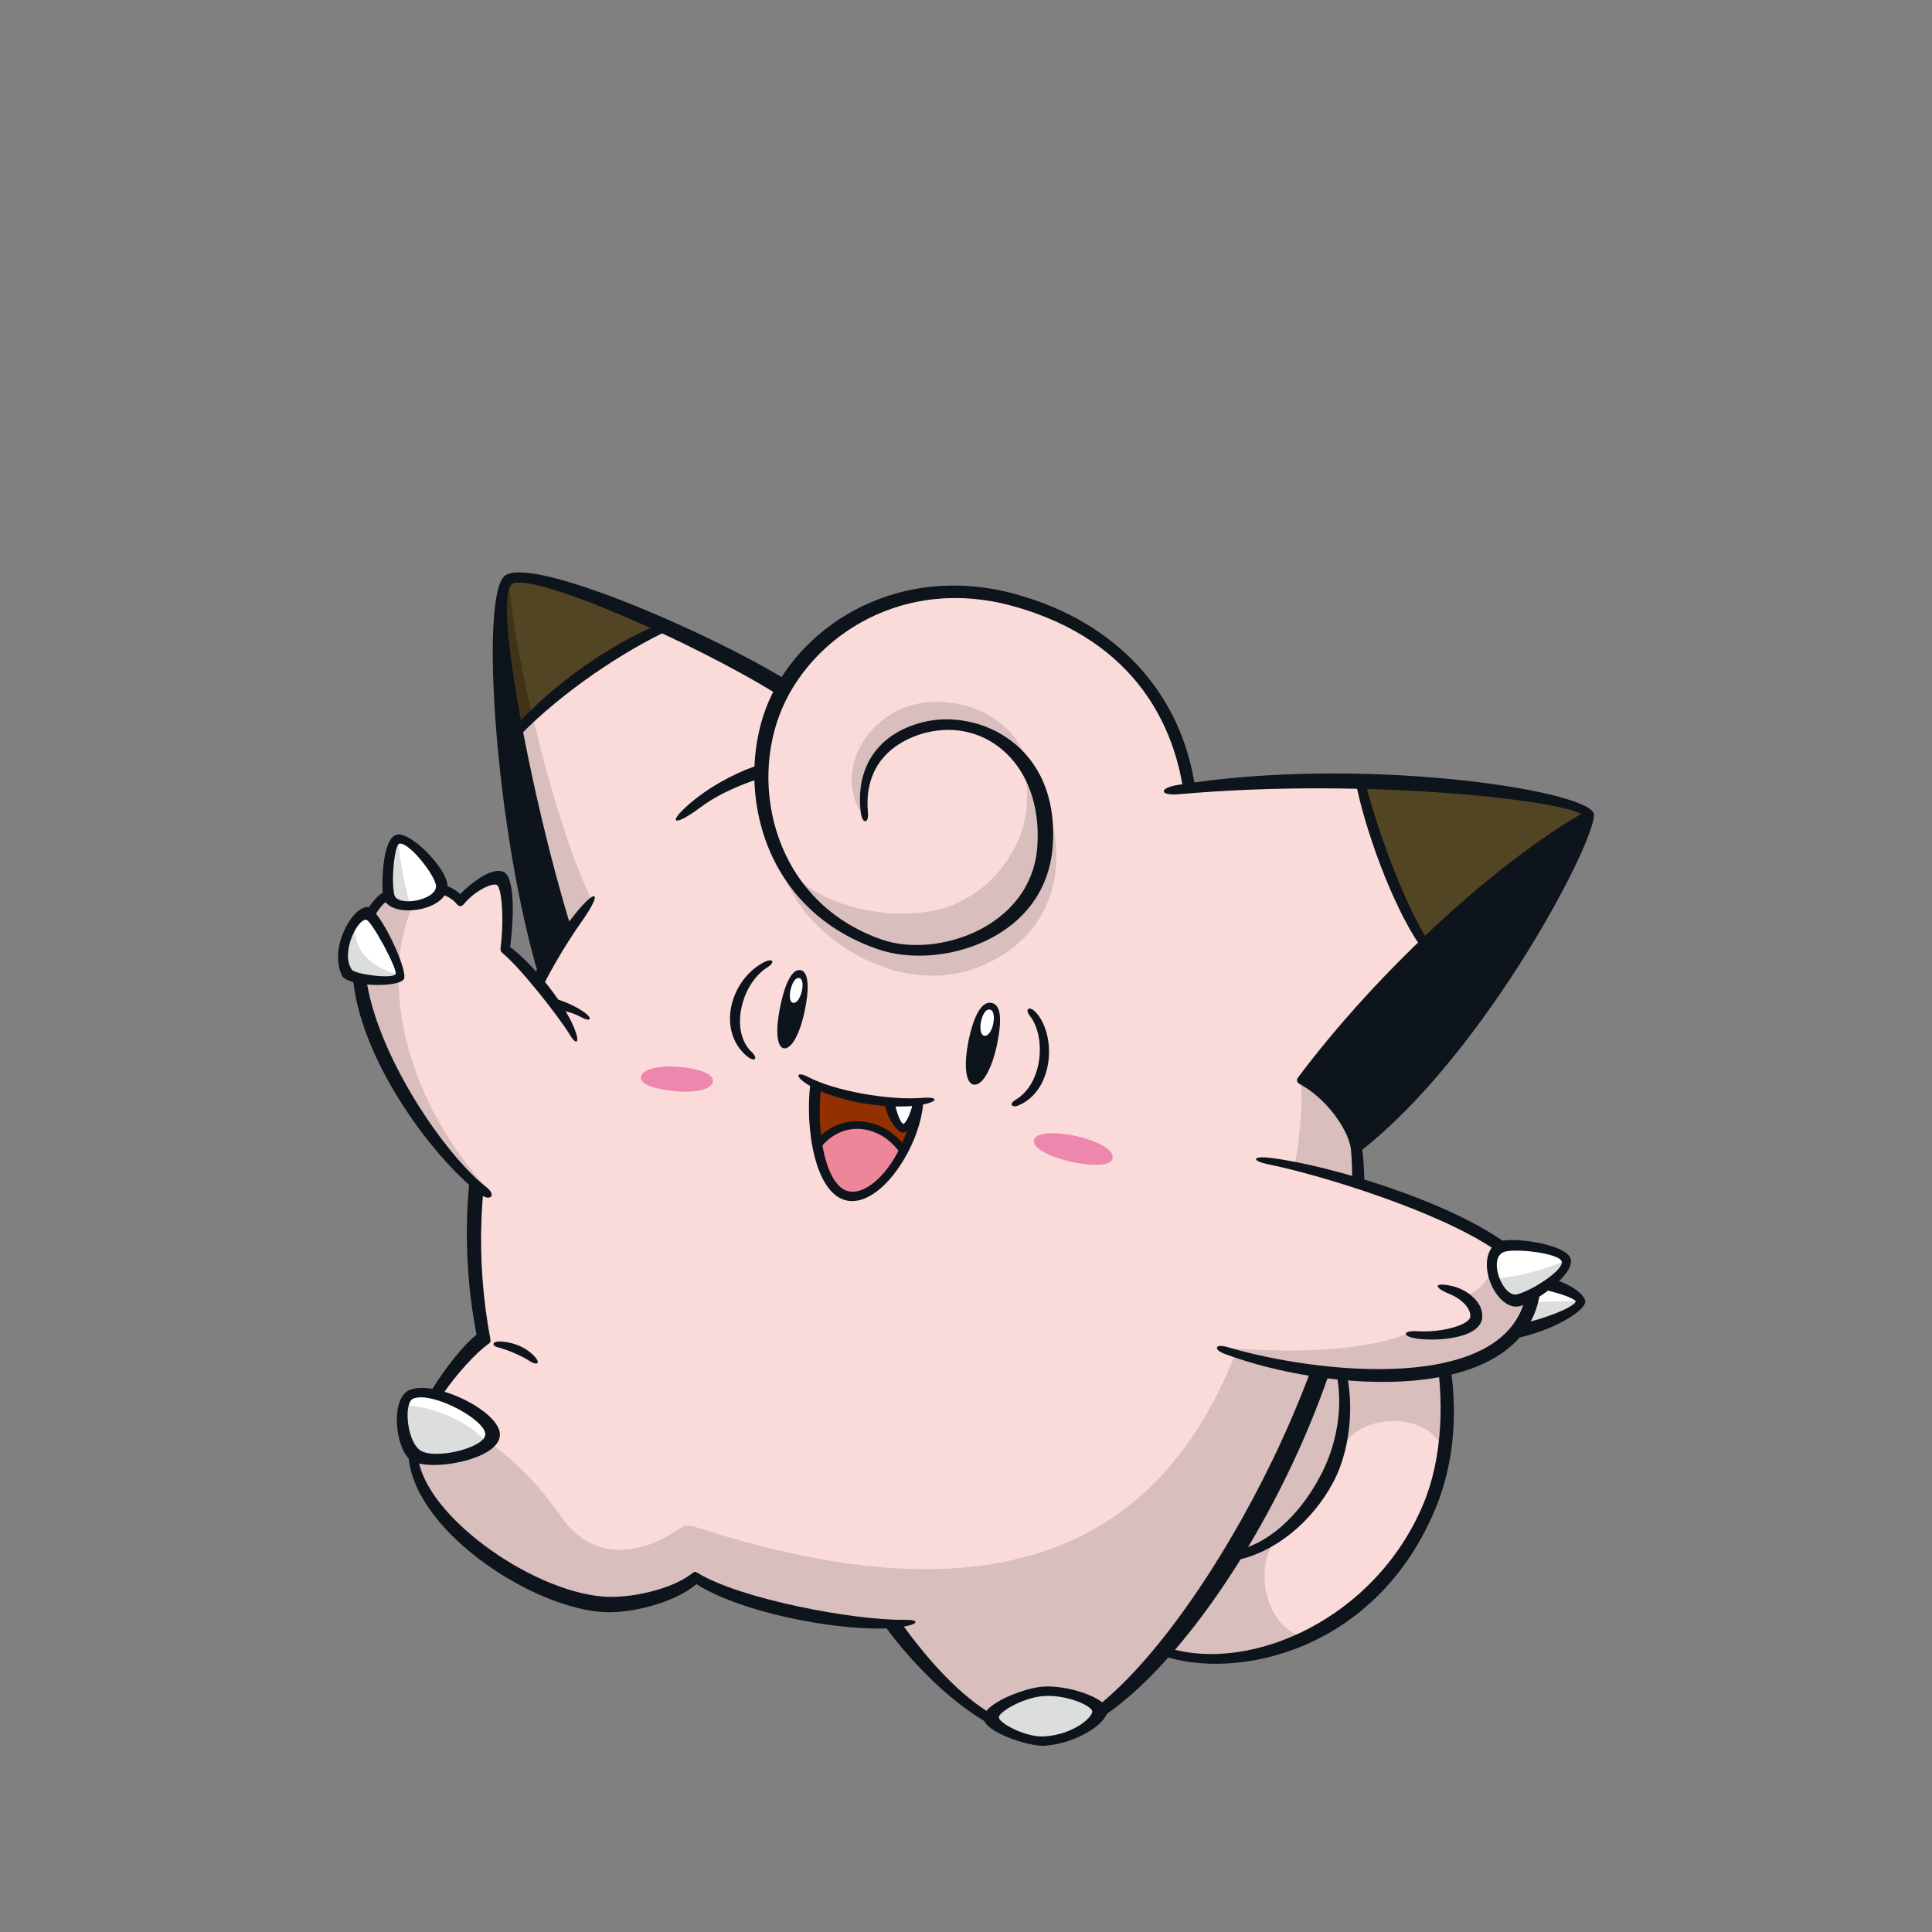<svg width="800" height="800" viewBox="0 0 800 800" fill="none" xmlns="http://www.w3.org/2000/svg">
<rect x="0" y="0" width="800" height="800" fill="#808080" stroke="none"/>
<g clip-path="url(#clip0_42_61663)">
<path d="M658.082 337.383C654.338 329.872 569.388 317.361 492.291 326.425C487.451 293.23 466.059 261.154 419.782 248.46C376.611 236.634 340.516 257.273 324.649 284.828C291.089 264.053 220.019 233.141 210.499 240.15C200.02 247.867 209.814 350.739 225.179 402.814C202.554 443.634 189.518 496.257 200.454 554.383C191.185 560.935 170.752 586.55 171.003 601.276C171.528 629.882 219.22 661.684 248.603 664.424C260.314 665.519 278.944 660.839 287.939 653.625C304.719 663.876 347.046 672.483 369.556 672.368C382.957 691.18 408.847 719.421 432.955 718.234C480.853 715.86 572.629 561.323 561.557 474.272C610.002 438.52 661.164 343.57 658.06 337.383H658.082Z" fill="#FADBDA"/>
<path d="M210.499 240.151C201.481 246.794 207.486 323.983 219.129 378.546L232.211 389.436L244.607 371.949C230.407 342.749 212.965 273.026 210.728 240.014C210.659 240.059 210.568 240.082 210.499 240.128V240.151Z" fill="#D8BEBD"/>
<path d="M548.521 562.601L511.354 561.049C476.332 649.401 400.422 668.647 288.852 632.575C286.386 631.776 283.898 631.251 281.775 632.735C263.145 645.771 244.265 644.789 232.941 628.831C222.439 614.037 204.563 591.915 175.524 585.911C172.738 591.481 170.935 596.869 171.026 601.298C171.551 629.904 219.243 661.706 248.625 664.446C260.337 665.542 278.966 660.862 287.962 653.647C304.742 663.898 347.069 672.505 369.579 672.391C382.98 691.203 408.869 719.444 432.978 718.257C466.835 716.59 522.632 638.831 548.521 562.647V562.601Z" fill="#D8BEBD"/>
<path d="M203.993 593.903C204.266 601.665 178.4 607.715 171.825 602.35C165.821 597.442 164.428 579.657 170.455 577.283C179.45 573.744 203.719 586.004 203.993 593.903Z" fill="white"/>
<path d="M201.641 598.081C197.737 590.387 178.035 581.278 167.145 582.145C165.57 588.469 167.464 598.811 171.825 602.373C177.144 606.733 195.157 603.56 201.641 598.081Z" fill="#DCDDDD"/>
<path d="M473.867 680.314C509.23 699.172 569.456 677.735 591.898 623.605C612.468 573.995 587.811 510.482 556.74 495.482L473.867 680.292V680.314Z" fill="#FADBDA"/>
<path d="M532.494 634.219C543.133 628.146 548.681 620.544 555.279 601.321C561.557 582.989 596.784 584.61 597.72 603.581C605.893 558.218 583.748 508.54 556.74 495.504L473.867 680.313C492.222 690.107 517.244 689.011 540.234 678.167C522.107 673.555 517.632 642.712 532.494 634.219Z" fill="#D8BEBD"/>
<path d="M561.58 474.273C563.543 459.456 548.201 445.461 537.973 446.831C545.827 466.26 507.632 642.234 441.585 716.34C491.012 698.418 572.013 556.347 561.58 474.25V474.273Z" fill="#D8BEBD"/>
<path d="M207.212 248.895C202.943 276.291 212.029 358.205 225.179 402.815C228.193 397.358 231.389 392.153 234.722 387.13C224.677 355.077 210.476 297.408 207.212 248.895Z" fill="#0E141B"/>
<path d="M658.083 337.383C622.879 357.085 574.251 401.764 539.846 447.652C551.01 453.588 559.845 465.163 560.918 474.751C609.546 439.387 661.187 343.593 658.083 337.383Z" fill="#0E141B"/>
<path d="M563.201 323.412C567.607 341.996 579.227 374.414 589.935 391.012C613.609 367.954 638.038 348.616 658.082 337.384C655.48 332.202 614.02 324.599 563.201 323.412Z" fill="#524524"/>
<path d="M210.499 240.151C208.992 241.247 207.919 244.329 207.189 248.895C208.353 266.223 210.91 284.715 214.175 302.797C230.978 284.578 256.068 267.661 275.565 259.397C245.977 246.041 216.412 235.813 210.499 240.151Z" fill="#524524"/>
<path d="M295.199 447.63C295.13 451.123 287.756 452.607 280.154 451.899C272.551 451.191 264.606 449.433 265.474 445.689C266.159 442.653 273.099 441.146 280.473 441.717C288.03 442.31 295.29 444.137 295.221 447.63H295.199Z" fill="#EE87AE"/>
<path d="M460.739 479.5C460.123 483.153 451.311 482.925 442.955 480.938C435.215 479.089 426.791 475.482 428.252 471.692C429.439 468.633 438.343 468.747 445.923 470.482C453.708 472.263 461.333 475.87 460.717 479.5H460.739Z" fill="#EE87AE"/>
<path d="M373.163 467.355C374.944 467.15 378.163 462.561 379.259 456.283C375.697 456.557 371.725 456.511 367.638 456.191C368.346 461.99 371.611 467.538 373.14 467.355H373.163Z" fill="white"/>
<path d="M338.348 474.136C340.288 485.185 344.58 494.158 351.338 495.276C358.917 496.555 368.186 488.13 374.099 476.533C365.995 464.41 348.827 461.123 338.325 474.113L338.348 474.136Z" fill="#EE869A"/>
<path d="M379.259 456.306C378.14 462.561 374.944 467.15 373.163 467.379C371.611 467.561 368.369 462.013 367.661 456.215C356.954 455.393 345.402 452.699 337.731 449.16C336.749 457.151 336.955 466.169 338.348 474.136C348.849 461.146 366.018 464.433 374.122 476.556C377.273 470.369 379.487 463.269 379.967 456.237C379.738 456.237 379.51 456.283 379.259 456.306Z" fill="#933000"/>
<path d="M323.257 355.671C326.91 383.911 369.373 414.572 405.08 400.486C446.311 384.231 442.863 338.457 424.097 319.439C429.576 342.11 416.266 365.693 394.829 374.597C373.871 383.295 335.79 376.583 323.234 355.671H323.257Z" fill="#D8BEBD"/>
<path d="M358.164 338.981C346.429 323.868 354.397 301.996 373.026 293.641C391.016 285.559 418.641 293.892 424.896 314.758C404.577 289.486 352.959 295.741 358.187 339.004L358.164 338.981Z" fill="#D8BEBD"/>
<path d="M410.582 711.408C410.696 714.399 424.143 721.522 432.613 720.929C445.466 720.015 455.557 712.482 455.694 708.669C455.831 704.856 440.74 699.4 431.174 700.427C423.024 701.295 410.468 707.596 410.605 711.408H410.582Z" fill="#DCDDDD"/>
<path d="M210.727 240.014C210.727 240.014 210.568 240.082 210.499 240.151C208.992 241.246 207.919 244.329 207.189 248.895C208.353 266.223 210.91 284.715 214.175 302.796C216.161 300.65 218.261 298.504 220.453 296.404C215.385 274.898 211.641 254.123 210.705 240.014H210.727Z" fill="#3F3417"/>
<path d="M420.467 245.994C372.729 232.913 332.48 258.117 318.485 290.011C303.988 323.046 313.577 376.148 363.894 393.18C389.099 401.718 432.932 389.139 435.877 350.647C439.096 308.549 405.217 293.275 382.204 299.028C363.689 303.663 354.077 317.521 356.452 336.584C357.045 341.31 359.83 341.218 359.397 336.47C357.205 312.749 375.515 305.352 383.414 303.389C408.687 297.065 431.791 317.155 429.553 350.35C427.293 383.979 387.957 396.924 365.264 389.093C320.86 373.797 309.718 325.511 324.079 292.841C337.252 262.82 374.396 238.643 419.097 250.88C472.52 265.514 486.286 303.731 489.825 326.287L494.802 325.648C488.98 286.655 461.995 257.386 420.49 246.017L420.467 245.994Z" fill="#0E141B"/>
<path d="M659.817 336.517C654.977 326.837 563.246 312.842 487.77 325.011C479.666 326.312 480.099 329.6 488.272 328.869C566.602 321.837 652.169 331.654 656.279 338.184C658.881 342.339 609.203 433.088 561.032 470.872L562.516 477.31C615.778 436.284 663.333 343.526 659.84 336.517H659.817Z" fill="#0E141B"/>
<path d="M373.803 672.895L366.155 672.963C372.524 681.981 390.446 703.578 410.354 714.148L411.038 710.016C397.82 702.3 385.012 688.305 373.803 672.895Z" fill="#0E141B"/>
<path d="M658.288 339.484L656.644 335.945C620.664 356.241 571.419 400.92 537.585 446.032C536.718 447.196 536.9 448.201 538.224 448.908C548.361 454.296 557.995 466.716 559.365 475.62C566.442 547.511 501.217 669.743 454.301 706.591L454.004 712.527C506.97 679.948 575.072 553.242 563.748 473.337C562.379 463.702 552.311 451.739 543.704 447.493C577.104 403.431 623.244 359.3 658.288 339.484Z" fill="#0E141B"/>
<path d="M430.946 698.486C423.275 699.307 407.043 705.631 407.249 711.43C407.454 717.138 426.06 723.348 432.727 722.868C445.649 721.955 458.388 713.736 458.593 708.257C458.776 703.417 442.087 697.298 430.946 698.486ZM432.476 719.01C425.124 719.535 413.938 713.736 413.618 711.225C413.344 709.033 423.07 703.257 431.38 702.367C440.832 701.362 451.904 706.111 452.269 708.599C452.589 710.814 444.987 718.142 432.499 719.01H432.476Z" fill="#0E141B"/>
<path d="M562.813 496.761L562.425 501.076C594.501 523.335 604.957 585.182 589.501 622.463C569.57 670.543 517.769 692.734 484.117 682.438L480.99 685.474C511.947 696.159 569.867 683.831 594.409 624.632C613.998 577.397 593.131 516.623 562.79 496.738L562.813 496.761Z" fill="#0E141B"/>
<path d="M552.288 553.836L550.416 559.064C556.466 572.968 556.283 592.738 547.014 610.591C539.731 624.655 527.745 638.216 512.381 641.983L508.911 646.572C527.38 644.083 543.863 629.609 552.265 613.377C560.826 596.871 561.831 571.232 552.265 553.836H552.288Z" fill="#0E141B"/>
<path d="M238.032 378.592C206.595 417.586 183.697 482.172 197.326 552.649C192.19 556.689 184.45 566.21 178.126 576.574L183.286 577.351C189.564 568.31 197.303 560 202.258 556.484C203.079 555.913 203.239 555.616 203.057 554.543C190.317 486.852 210.773 424.298 241.114 381.218C249.516 369.3 247.187 367.223 238.055 378.569L238.032 378.592Z" fill="#0E141B"/>
<path d="M315.495 316.335C306.933 318.938 296.409 324.12 287.779 330.969C275.907 340.421 277.939 343.343 289.925 334.394C298.509 327.979 308.029 324.577 315.951 321.815L315.517 316.312L315.495 316.335Z" fill="#0E141B"/>
<path d="M374.51 670.726C353.735 671.046 306.522 662.119 288.875 651.321C287.779 650.659 287.642 650.681 286.637 651.458C278.51 657.987 260.885 662.142 249.173 661.069C219.015 658.261 175.82 627.303 173.081 603.218L169.085 601.711C170.09 632.349 217.713 664.585 248.466 667.439C260.725 668.58 279.697 663.535 288.372 655.932C309.193 669.242 356.246 677.073 374.761 673.466C380.697 672.301 380.423 670.635 374.51 670.726Z" fill="#0E141B"/>
<path d="M219.289 563.56C215.408 561.095 209.86 558.835 206.093 557.876C203.513 557.214 203.833 555.57 206.504 555.501C210.682 555.387 216.983 557.145 220.978 561.277C224.106 564.496 222.553 565.638 219.289 563.583V563.56Z" fill="#0E141B"/>
<path d="M169.77 575.478C161.46 578.743 163.629 599.359 169.77 604.381C176.528 609.929 207.371 604.632 207.006 593.902C206.664 584.131 180.158 571.392 169.793 575.501L169.77 575.478ZM173.606 600.272C168.446 596.048 167.053 580.729 171.186 579.108C178.994 576.049 200.751 587.715 200.956 593.834C201.162 599.473 179.245 604.883 173.606 600.272Z" fill="#0E141B"/>
<path d="M277.346 260.766L272.277 258.711C252.803 267.021 230.179 282.386 214.198 299.942L215.294 304.508C232.804 286.495 258.442 269.418 277.346 260.766Z" fill="#0E141B"/>
<path d="M590.939 388.957C580.848 372.748 569.936 342.384 565.438 324.302L561.443 324.211C565.096 342.954 576.397 374.779 588.017 391.56L590.962 388.957H590.939Z" fill="#0E141B"/>
<path d="M410.331 415.233C414.143 415.759 415.33 420.964 412.682 433.246C410.833 441.785 406.975 449.981 403.002 449.068C399.486 448.269 399.281 439.776 400.947 431.488C403.093 420.736 406.381 414.686 410.331 415.233Z" fill="#0E141B"/>
<path d="M406.153 423.315C405.696 425.964 406.061 428.68 407.614 428.886C409.372 429.137 410.787 426.466 411.312 423.726C411.837 420.987 411.495 418.156 409.714 418.019C407.956 417.882 406.632 420.576 406.176 423.315H406.153Z" fill="white"/>
<path d="M331.453 401.719C334.992 402.244 335.151 409.687 333.142 418.91C330.699 430.166 326.978 434.686 324.421 434.047C321.659 433.362 321.065 426.741 322.983 417.244C325.038 407.039 328.006 401.171 331.453 401.697V401.719Z" fill="#0E141B"/>
<path d="M327.343 409.869C326.796 412.404 327.001 415.006 328.394 415.257C329.969 415.554 331.384 413.088 332.001 410.486C332.617 407.883 332.435 405.144 330.836 404.961C329.238 404.755 327.914 407.29 327.366 409.869H327.343Z" fill="white"/>
<path d="M333.599 448.498C328.987 445.484 329.992 443.498 334.854 446.055C345.63 451.671 367.798 455.712 381.793 454.616C388.596 454.068 388.779 456.032 382.113 457.379C370.88 459.685 346.795 457.151 333.576 448.521L333.599 448.498Z" fill="#0E141B"/>
<path d="M378.049 456.579C376.93 461.944 374.807 465.369 374.031 465.346C373.255 465.3 371.451 461.807 370.583 456.853L366.223 456.534C366.999 462.264 371.36 468.999 373.871 468.999C376.748 468.999 381.177 461.556 382.067 456.26L378.049 456.557V456.579Z" fill="#0E141B"/>
<path d="M377.912 456.67C376.337 476.03 362.114 495.116 351.657 493.358C342.388 491.806 337.754 470.368 339.946 450.62L335.585 448.383C333.188 467.172 337.503 494.933 351.018 497.193C364.922 499.522 381.108 474.615 382.318 456.351L377.889 456.67H377.912Z" fill="#0E141B"/>
<path d="M338.736 471.237L339.512 475.551C349.306 462.858 365.196 466.26 372.73 477.492L374.419 474.159C365.766 463.086 349.603 460.21 338.736 471.259V471.237Z" fill="#0E141B"/>
<path d="M309.262 437.334C296.751 426.832 302.253 405.806 316.271 398.477C319.992 396.537 321.271 398.34 317.732 400.578C306.842 407.427 302.208 426.878 311.111 435.462C314.353 438.59 312.276 439.868 309.285 437.357L309.262 437.334Z" fill="#0E141B"/>
<path d="M420.422 455.484C432.088 448.589 433.138 429.001 426.403 420.577C424.257 417.906 426.175 416.422 428.595 418.865C437.544 427.905 436.768 451.534 421.563 457.79C419.166 458.771 417.568 457.173 420.444 455.484H420.422Z" fill="#0E141B"/>
<path d="M211.823 241.955C219.517 236.293 286.82 265.744 321.59 287.364L325.152 281.268C291.683 260.949 220.179 230.22 209.129 238.348C198.422 246.224 205.294 345.01 223.284 404.756L226.594 398.752C210.248 341.813 203.81 247.868 211.823 241.955Z" fill="#0E141B"/>
<path d="M211.823 241.955L207.965 242.206L207.303 265.927C212.28 310.194 223.535 360.146 232.69 389.14L236.274 383.456C220.202 331.312 204.221 247.914 211.823 241.955Z" fill="#0E141B"/>
<path d="M637.718 531.918C645.526 532.945 654.635 536.073 654.475 538.972C654.315 541.872 641.393 549.497 623.38 552.237L637.718 531.941V531.918Z" fill="#DCDDDD"/>
<path d="M236.389 426.079C231.708 417.312 216.138 398.203 209.175 392.998C210.339 383.684 211.23 365.465 207.44 363.57C203.65 361.675 194.541 368.25 190.614 373.068C182.692 363.41 162.967 366.584 156.712 373.707C129.886 404.185 174.062 470.712 197.806 491.145C223.467 513.221 263.1 476.1 236.389 426.102V426.079Z" fill="#FADBDA"/>
<path d="M175.706 367.017C168.127 366.903 160.25 369.665 156.712 373.683C129.886 404.162 174.062 470.688 197.806 491.121C198.673 491.852 199.541 492.537 200.431 493.13H202.646C159.588 446.283 157.899 390.669 175.683 367.017H175.706Z" fill="#D8BEBD"/>
<path d="M152.031 378.066C147.854 378.066 138.196 391.399 143.562 402.677C145.068 405.851 163.949 407.198 165.57 404.458C167.213 401.673 155.114 378.089 152.031 378.089V378.066Z" fill="white"/>
<path d="M164.679 347.497C169.108 345.945 182.898 361.766 182.898 366.994C182.898 374.871 162.396 378.592 160.889 370.784C160.136 366.857 160.387 349.027 164.679 347.497Z" fill="white"/>
<path d="M510.349 560.045C553.772 573.491 627.673 577.464 634.956 535.913C638.928 513.243 564.434 488.313 528.499 481.212C492.976 474.204 475.807 549.36 510.349 560.045Z" fill="#FADBDA"/>
<path d="M619.134 514.5C620.824 524.454 614.317 535.161 606.075 536.531C611.76 539.659 613.746 544.932 611.76 547.124C604.888 554.772 586.67 553.014 582.949 552.215C566.876 558.494 542.311 560.891 505.463 557.968C505.463 557.968 508.294 559.407 510.349 560.046C553.772 573.493 627.673 577.465 634.955 535.915C635.891 530.572 630.093 519.363 619.157 514.5H619.134Z" fill="#D8BEBD"/>
<path d="M621.349 516.371C623.403 515.047 647.033 516.348 648.539 521.805C649.909 526.736 634.271 537.261 628.837 538.631C620.641 540.685 613.198 521.645 621.349 516.371Z" fill="white"/>
<path d="M628.814 538.63C634.247 537.261 649.886 526.736 648.516 521.805C639.224 526.051 627.056 528.882 618.7 529.498C620.435 534.978 624.499 539.703 628.791 538.63H628.814Z" fill="#DCDDDD"/>
<path d="M654.429 538.63C653.881 535.776 645.229 532.9 637.718 531.918L631.987 539.201C637.809 539.155 647.078 538.835 654.429 538.63Z" fill="white"/>
<path d="M169.77 375.054C168.172 368.547 165.524 356.836 164.771 347.498C164.748 347.498 164.702 347.498 164.679 347.498C160.387 349.005 160.113 366.858 160.889 370.785C161.506 374.027 165.433 375.259 169.77 375.054Z" fill="#DCDDDD"/>
<path d="M147.054 381.629C143.242 386.355 139.909 394.984 143.561 402.678C145.068 405.852 163.949 407.199 165.57 404.459C165.661 404.322 165.707 404.094 165.707 403.843C151.415 399.984 145.89 391.925 147.054 381.629Z" fill="#DCDDDD"/>
<path d="M155.25 372.405C153.789 374.071 152.557 375.852 151.461 377.679L154.588 380.281C155.57 378.386 156.734 376.606 158.173 374.962C159.017 374.003 160.068 373.135 161.232 372.405L160.022 368.684C158.127 369.734 156.483 370.967 155.25 372.405Z" fill="#0E141B"/>
<path d="M238.557 427.836C235.156 417.22 221.663 399.96 211.253 392.152C213.627 372.404 211.8 362.656 208.696 361.126C203.787 358.661 194.838 365.829 190.569 370.213C188.423 368.249 185.751 366.902 182.829 366.058L181.391 369.802C184.564 370.646 187.327 372.13 189.107 374.299C190.112 375.509 191.139 375.486 192.121 374.299C196.253 369.254 203.627 365.35 205.819 366.468C207.737 367.907 208.81 380.349 207.257 392.791C207.166 393.476 207.486 394.138 208.011 394.595C215.453 400.645 231.457 421.032 236.16 428.794C238.397 432.516 239.881 431.991 238.557 427.858V427.836Z" fill="#0E141B"/>
<path d="M141.621 404.002C136.096 392.382 145.89 375.602 152.077 375.602C156.917 375.602 169.245 402.016 167.236 405.418C165.022 409.139 143.79 408.545 141.621 404.002ZM151.689 380.875C148.082 380.282 140.89 394.551 145.662 401.491C147.054 403.523 162.579 405.418 163.789 403.409C164.885 401.605 153.858 381.218 151.689 380.875Z" fill="#0E141B"/>
<path d="M158.629 371.264C158.127 368.684 157.693 347.931 164.04 345.694C169.565 343.753 185.295 359.666 185.295 366.903C185.295 377.588 160.501 380.875 158.629 371.264ZM165.319 349.347C163.538 349.735 161.848 363.319 163.218 370.305C164.291 375.852 180.546 372.77 180.546 367.017C180.546 362.817 169.314 348.479 165.319 349.347Z" fill="#0E141B"/>
<path d="M525.919 479.431C518.499 478.541 517.951 480.641 525.303 482.148C547.334 486.646 596.715 501.828 619.819 518.06L624.842 515.685C601.167 497.764 550.849 482.468 525.919 479.431Z" fill="#0E141B"/>
<path d="M631.759 536.758C623.084 577.258 545.644 568.902 508.112 557.761C503.135 556.277 502.267 558.811 507.13 560.615C549.731 576.573 629.499 582.304 637.558 536.233C637.741 535.182 637.763 534.132 637.649 533.082L631.736 536.735L631.759 536.758Z" fill="#0E141B"/>
<path d="M586.396 554.223C580.483 553.355 580.757 550.867 586.716 551.232C597.423 551.894 608.381 548.493 608.792 545.342C609.249 541.872 605.162 537.808 600.345 535.868C593.154 532.945 593.839 530.799 601.418 532.557C607.856 534.041 614.545 539.657 613.723 545.867C612.605 554.2 595.322 555.547 586.396 554.246V554.223Z" fill="#0E141B"/>
<path d="M650.412 521.302C648.631 514.864 624.157 511.759 620.048 514.43C609.797 521.119 619.454 543.378 629.431 540.844C636.029 539.155 652.147 527.58 650.389 521.302H650.412ZM628.175 535.959C622.376 537.397 616.144 521.553 622.399 518.562C626.44 516.622 645.709 518.882 646.667 522.329C647.649 525.845 634.476 534.383 628.175 535.959Z" fill="#0E141B"/>
<path d="M656.416 539.088C656.576 536.302 650.366 531.714 643.905 529.979L638.768 533.951C646.896 535.572 652.466 538.083 652.466 538.882C652.466 540.229 645.229 544.407 631.075 547.9L626.737 554.361C643.129 551.165 656.21 542.832 656.416 539.088Z" fill="#0E141B"/>
<path d="M201.299 491.486C184.473 478.45 156.004 437.104 151.598 404.868L146.05 403.887C148.47 437.356 177.898 478.176 198.924 494.545C202.965 497.673 205.842 494.979 201.299 491.486Z" fill="#0E141B"/>
<path d="M242.05 419.253C239.059 417.039 233.763 414.436 228.329 413.135L232.073 418.203C235.909 419.116 238.192 419.824 240.749 421.239C244.265 423.18 245.772 422.038 242.05 419.253Z" fill="#0E141B"/>
</g>
<defs>
<clipPath id="clip0_42_61663">
<rect width="520" height="485.892" fill="white" transform="translate(140 237)"/>
</clipPath>
</defs>
</svg>
